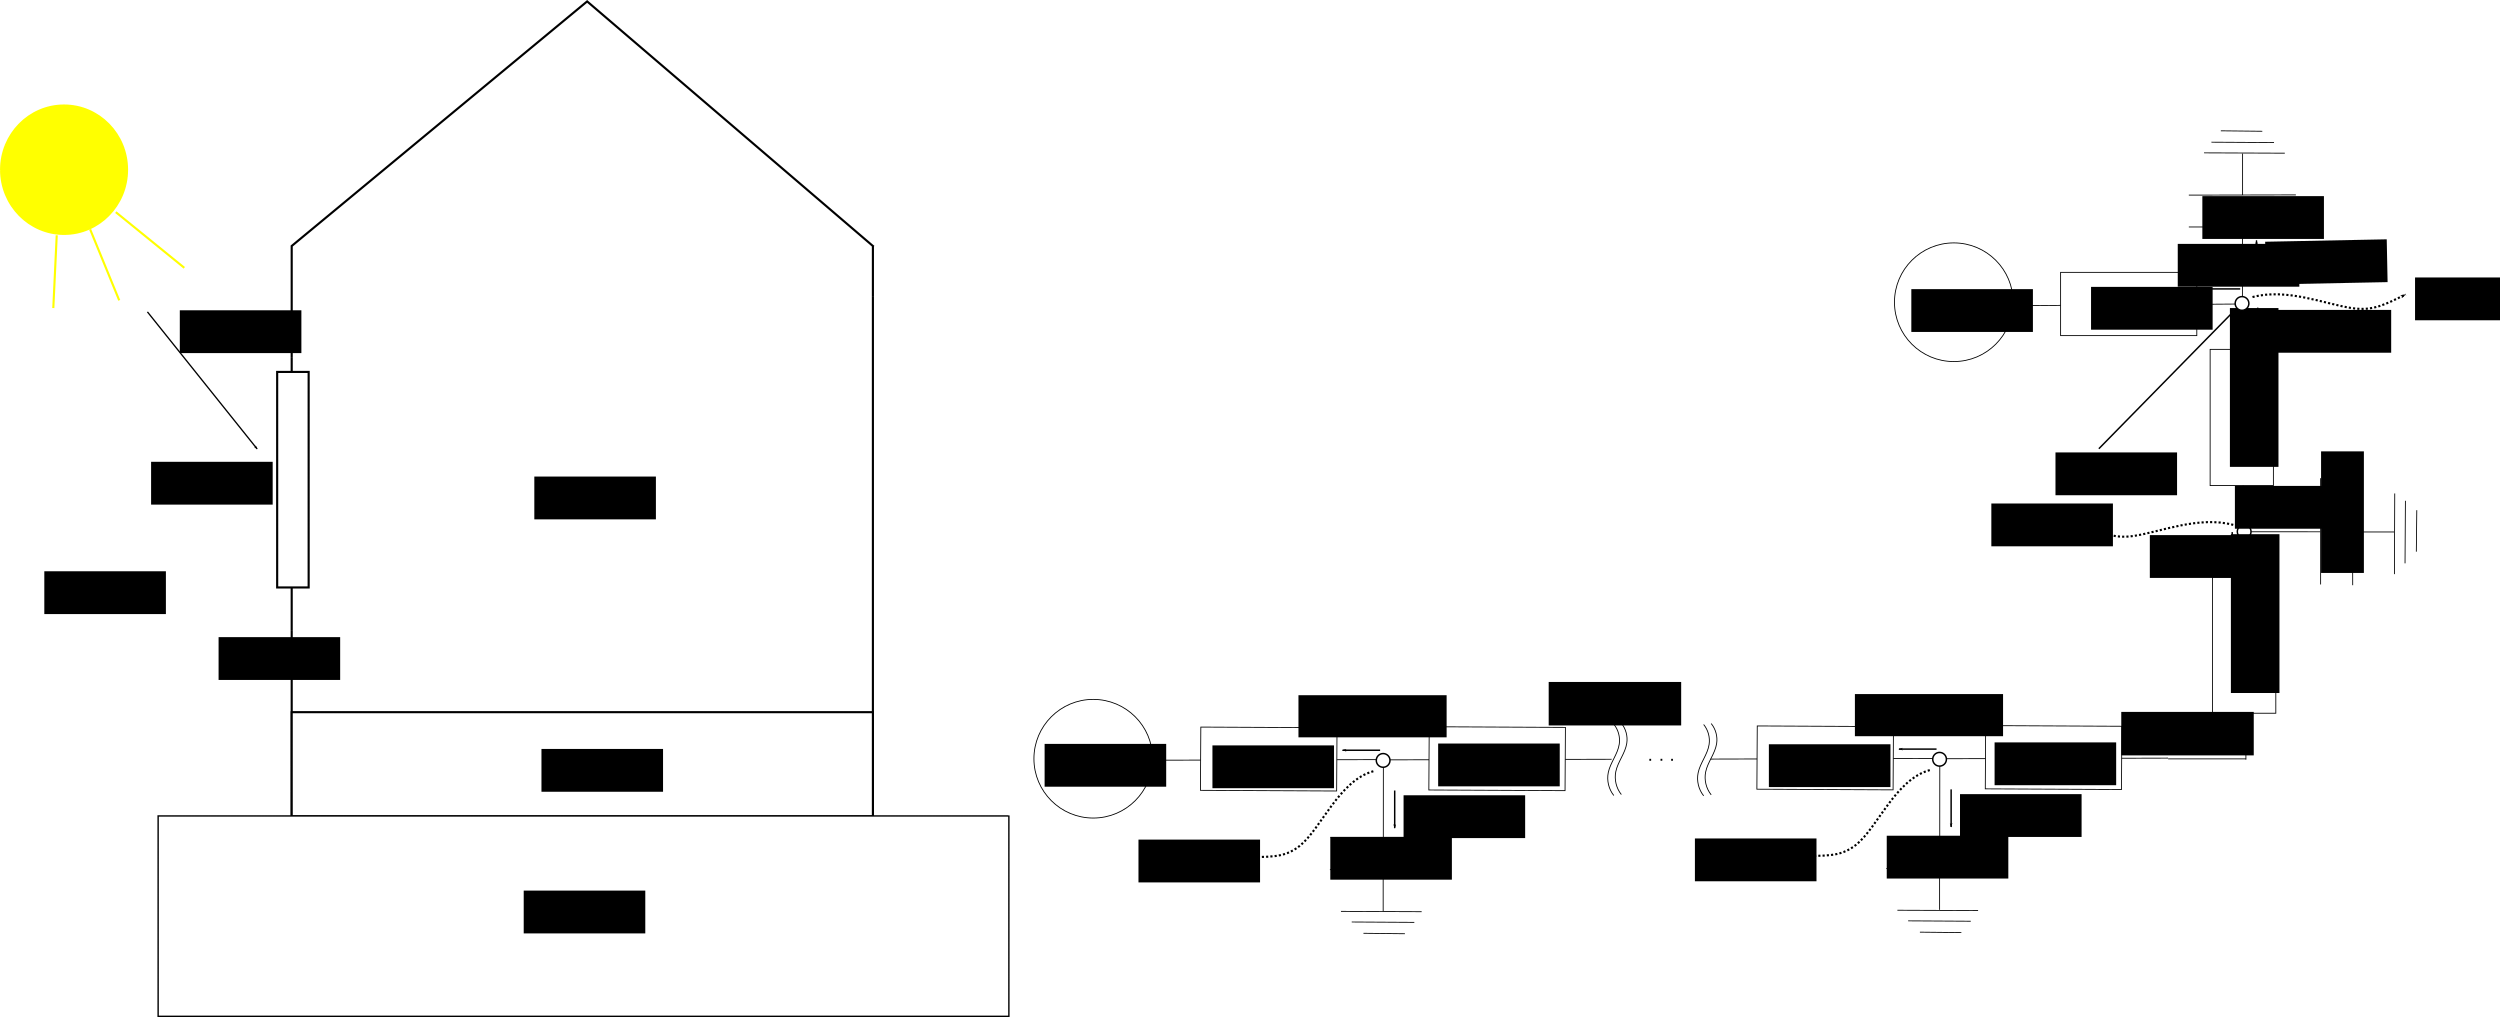 <?xml version="1.0" encoding="UTF-8" standalone="no"?>
<!-- Created with Inkscape (http://www.inkscape.org/) -->

<svg
   xmlns:dc="http://purl.org/dc/elements/1.1/"
   xmlns:cc="http://creativecommons.org/ns#"
   xmlns:rdf="http://www.w3.org/1999/02/22-rdf-syntax-ns#"
   xmlns:svg="http://www.w3.org/2000/svg"
   xmlns="http://www.w3.org/2000/svg"
   xmlns:sodipodi="http://sodipodi.sourceforge.net/DTD/sodipodi-0.dtd"
   xmlns:inkscape="http://www.inkscape.org/namespaces/inkscape"
   width="1174.749"
   height="477.916"
   id="svg2"
   version="1.1"
   inkscape:version="0.48.4 r9939"
   sodipodi:docname="RCModelHouse.pdf">
  <defs
     id="defs4">
    <inkscape:path-effect
       effect="spiro"
       id="path-effect4662"
       is_visible="true" />
    <inkscape:path-effect
       effect="spiro"
       id="path-effect4654"
       is_visible="true" />
    <inkscape:path-effect
       effect="spiro"
       id="path-effect4650"
       is_visible="true" />
    <inkscape:path-effect
       effect="spiro"
       id="path-effect4646"
       is_visible="true" />
    <inkscape:path-effect
       effect="spiro"
       id="path-effect3694"
       is_visible="true" />
    <inkscape:path-effect
       effect="spiro"
       id="path-effect6171"
       is_visible="true" />
    <inkscape:path-effect
       effect="spiro"
       id="path-effect6167"
       is_visible="true" />
    <inkscape:path-effect
       effect="spiro"
       id="path-effect6163"
       is_visible="true" />
    <inkscape:path-effect
       effect="spiro"
       id="path-effect5803"
       is_visible="true" />
    <inkscape:path-effect
       effect="spiro"
       id="path-effect5005"
       is_visible="true" />
    <marker
       inkscape:stockid="Arrow1Lend"
       orient="auto"
       refY="0"
       refX="0"
       id="Arrow1Lend"
       style="overflow:visible">
      <path
         id="path4168"
         d="M 0,0 5,-5 -12.5,0 5,5 0,0 z"
         style="fill-rule:evenodd;stroke:#000000;stroke-width:1pt"
         transform="matrix(-0.8,0,0,-0.8,-10,0)"
         inkscape:connector-curvature="0" />
    </marker>
    <inkscape:path-effect
       effect="spiro"
       id="path-effect4159"
       is_visible="true" />
    <inkscape:path-effect
       effect="spiro"
       id="path-effect4135"
       is_visible="true" />
    <inkscape:path-effect
       effect="spiro"
       id="path-effect3795"
       is_visible="true" />
    <inkscape:path-effect
       effect="spiro"
       id="path-effect3791"
       is_visible="true" />
    <inkscape:path-effect
       effect="spiro"
       id="path-effect3787"
       is_visible="true" />
    <inkscape:path-effect
       effect="spiro"
       id="path-effect3757"
       is_visible="true" />
    <inkscape:path-effect
       effect="spiro"
       id="path-effect3795-1"
       is_visible="true" />
    <inkscape:path-effect
       effect="spiro"
       id="path-effect3795-4"
       is_visible="true" />
    <inkscape:path-effect
       effect="spiro"
       id="path-effect3795-4-9"
       is_visible="true" />
    <inkscape:path-effect
       effect="spiro"
       id="path-effect3795-4-8"
       is_visible="true" />
    <inkscape:path-effect
       effect="spiro"
       id="path-effect3757-2"
       is_visible="true" />
    <inkscape:path-effect
       effect="spiro"
       id="path-effect3787-1"
       is_visible="true" />
    <inkscape:path-effect
       effect="spiro"
       id="path-effect3791-7"
       is_visible="true" />
    <inkscape:path-effect
       effect="spiro"
       id="path-effect3795-11"
       is_visible="true" />
    <inkscape:path-effect
       effect="spiro"
       id="path-effect3795-1-5"
       is_visible="true" />
    <inkscape:path-effect
       effect="spiro"
       id="path-effect3795-4-2"
       is_visible="true" />
    <inkscape:path-effect
       effect="spiro"
       id="path-effect3795-4-9-7"
       is_visible="true" />
    <inkscape:path-effect
       effect="spiro"
       id="path-effect3795-4-8-6"
       is_visible="true" />
    <inkscape:path-effect
       effect="spiro"
       id="path-effect3757-2-7"
       is_visible="true" />
    <inkscape:path-effect
       effect="spiro"
       id="path-effect3757-2-7-9"
       is_visible="true" />
    <inkscape:path-effect
       effect="spiro"
       id="path-effect3787-1-5"
       is_visible="true" />
    <inkscape:path-effect
       effect="spiro"
       id="path-effect3791-7-4"
       is_visible="true" />
    <inkscape:path-effect
       effect="spiro"
       id="path-effect3795-11-3"
       is_visible="true" />
    <inkscape:path-effect
       effect="spiro"
       id="path-effect3795-1-5-1"
       is_visible="true" />
    <inkscape:path-effect
       effect="spiro"
       id="path-effect3795-4-2-2"
       is_visible="true" />
    <inkscape:path-effect
       effect="spiro"
       id="path-effect3795-4-9-7-3"
       is_visible="true" />
    <inkscape:path-effect
       effect="spiro"
       id="path-effect3795-4-8-6-3"
       is_visible="true" />
    <inkscape:path-effect
       effect="spiro"
       id="path-effect3757-2-7-9-9"
       is_visible="true" />
    <marker
       inkscape:stockid="Arrow1Lend"
       orient="auto"
       refY="0"
       refX="0"
       id="Arrow1Lend-9"
       style="overflow:visible">
      <path
         inkscape:connector-curvature="0"
         id="path4168-7"
         d="M 0,0 5,-5 -12.5,0 5,5 0,0 z"
         style="fill-rule:evenodd;stroke:#000000;stroke-width:1pt"
         transform="matrix(-0.8,0,0,-0.8,-10,0)" />
    </marker>
    <inkscape:path-effect
       effect="spiro"
       id="path-effect5005-3"
       is_visible="true" />
    <marker
       inkscape:stockid="Arrow1Lend"
       orient="auto"
       refY="0"
       refX="0"
       id="Arrow1Lend-6"
       style="overflow:visible">
      <path
         inkscape:connector-curvature="0"
         id="path4168-5"
         d="M 0,0 5,-5 -12.5,0 5,5 0,0 z"
         style="fill-rule:evenodd;stroke:#000000;stroke-width:1pt"
         transform="matrix(-0.8,0,0,-0.8,-10,0)" />
    </marker>
    <inkscape:path-effect
       effect="spiro"
       id="path-effect5005-7"
       is_visible="true" />
    <marker
       inkscape:stockid="Arrow1Lend"
       orient="auto"
       refY="0"
       refX="0"
       id="Arrow1Lend-0"
       style="overflow:visible">
      <path
         inkscape:connector-curvature="0"
         id="path4168-1"
         d="M 0,0 5,-5 -12.5,0 5,5 0,0 z"
         style="fill-rule:evenodd;stroke:#000000;stroke-width:1pt"
         transform="matrix(-0.8,0,0,-0.8,-10,0)" />
    </marker>
    <inkscape:path-effect
       effect="spiro"
       id="path-effect5005-4"
       is_visible="true" />
    <marker
       inkscape:stockid="Arrow1Lend"
       orient="auto"
       refY="0"
       refX="0"
       id="Arrow1Lend-7"
       style="overflow:visible">
      <path
         inkscape:connector-curvature="0"
         id="path4168-77"
         d="M 0,0 5,-5 -12.5,0 5,5 0,0 z"
         style="fill-rule:evenodd;stroke:#000000;stroke-width:1pt"
         transform="matrix(-0.8,0,0,-0.8,-10,0)" />
    </marker>
    <inkscape:path-effect
       effect="spiro"
       id="path-effect5005-4-3"
       is_visible="true" />
    <marker
       inkscape:stockid="Arrow1Lend"
       orient="auto"
       refY="0"
       refX="0"
       id="Arrow1Lend-1"
       style="overflow:visible">
      <path
         inkscape:connector-curvature="0"
         id="path4168-8"
         d="M 0,0 5,-5 -12.5,0 5,5 0,0 z"
         style="fill-rule:evenodd;stroke:#000000;stroke-width:1pt"
         transform="matrix(-0.8,0,0,-0.8,-10,0)" />
    </marker>
    <inkscape:path-effect
       effect="spiro"
       id="path-effect5005-4-3-2"
       is_visible="true" />
    <marker
       inkscape:stockid="Arrow1Lend"
       orient="auto"
       refY="0"
       refX="0"
       id="Arrow1Lend-01"
       style="overflow:visible">
      <path
         inkscape:connector-curvature="0"
         id="path4168-2"
         d="M 0,0 5,-5 -12.5,0 5,5 0,0 z"
         style="fill-rule:evenodd;stroke:#000000;stroke-width:1pt"
         transform="matrix(-0.8,0,0,-0.8,-10,0)" />
    </marker>
    <inkscape:path-effect
       effect="spiro"
       id="path-effect5005-4-5"
       is_visible="true" />
    <marker
       inkscape:stockid="Arrow1Lend"
       orient="auto"
       refY="0"
       refX="0"
       id="Arrow1Lend-94"
       style="overflow:visible">
      <path
         inkscape:connector-curvature="0"
         id="path4168-78"
         d="M 0,0 5,-5 -12.5,0 5,5 0,0 z"
         style="fill-rule:evenodd;stroke:#000000;stroke-width:1pt"
         transform="matrix(-0.8,0,0,-0.8,-10,0)" />
    </marker>
    <inkscape:path-effect
       effect="spiro"
       id="path-effect5005-4-3-2-3"
       is_visible="true" />
    <marker
       inkscape:stockid="Arrow1Lend"
       orient="auto"
       refY="0"
       refX="0"
       id="Arrow1Lend-4"
       style="overflow:visible">
      <path
         inkscape:connector-curvature="0"
         id="path4168-0"
         d="M 0,0 5,-5 -12.5,0 5,5 0,0 z"
         style="fill-rule:evenodd;stroke:#000000;stroke-width:1pt"
         transform="matrix(-0.8,0,0,-0.8,-10,0)" />
    </marker>
    <inkscape:path-effect
       effect="spiro"
       id="path-effect5005-4-3-2-3-6"
       is_visible="true" />
    <marker
       inkscape:stockid="Arrow1Lend"
       orient="auto"
       refY="0"
       refX="0"
       id="Arrow1Lend-8"
       style="overflow:visible">
      <path
         inkscape:connector-curvature="0"
         id="path4168-9"
         d="M 0,0 5,-5 -12.5,0 5,5 0,0 z"
         style="fill-rule:evenodd;stroke:#000000;stroke-width:1pt"
         transform="matrix(-0.8,0,0,-0.8,-10,0)" />
    </marker>
    <inkscape:path-effect
       effect="spiro"
       id="path-effect5005-4-3-2-3-6-8"
       is_visible="true" />
    <marker
       inkscape:stockid="Arrow1Lend"
       orient="auto"
       refY="0"
       refX="0"
       id="Arrow1Lend-14"
       style="overflow:visible">
      <path
         inkscape:connector-curvature="0"
         id="path4168-3"
         d="M 0,0 5,-5 -12.5,0 5,5 0,0 z"
         style="fill-rule:evenodd;stroke:#000000;stroke-width:1pt"
         transform="matrix(-0.8,0,0,-0.8,-10,0)" />
    </marker>
    <inkscape:path-effect
       effect="spiro"
       id="path-effect5005-4-3-2-3-6-8-9"
       is_visible="true" />
    <marker
       inkscape:stockid="Arrow1Lend"
       orient="auto"
       refY="0"
       refX="0"
       id="Arrow1Lend-78"
       style="overflow:visible">
      <path
         inkscape:connector-curvature="0"
         id="path4168-38"
         d="M 0,0 5,-5 -12.5,0 5,5 0,0 z"
         style="fill-rule:evenodd;stroke:#000000;stroke-width:1pt"
         transform="matrix(-0.8,0,0,-0.8,-10,0)" />
    </marker>
    <inkscape:path-effect
       effect="spiro"
       id="path-effect5005-4-3-3"
       is_visible="true" />
    <marker
       inkscape:stockid="Arrow1Lend"
       orient="auto"
       refY="0"
       refX="0"
       id="Arrow1Lend-78-2"
       style="overflow:visible">
      <path
         inkscape:connector-curvature="0"
         id="path4168-38-5"
         d="M 0,0 5,-5 -12.5,0 5,5 0,0 z"
         style="fill-rule:evenodd;stroke:#000000;stroke-width:1pt"
         transform="matrix(-0.8,0,0,-0.8,-10,0)" />
    </marker>
    <marker
       inkscape:stockid="Arrow1Lend"
       orient="auto"
       refY="0"
       refX="0"
       id="Arrow1Lend-78-3"
       style="overflow:visible">
      <path
         inkscape:connector-curvature="0"
         id="path4168-38-3"
         d="M 0,0 5,-5 -12.5,0 5,5 0,0 z"
         style="fill-rule:evenodd;stroke:#000000;stroke-width:1pt"
         transform="matrix(-0.8,0,0,-0.8,-10,0)" />
    </marker>
    <marker
       inkscape:stockid="Arrow1Lend"
       orient="auto"
       refY="0"
       refX="0"
       id="Arrow1Lend-97"
       style="overflow:visible">
      <path
         inkscape:connector-curvature="0"
         id="path4168-22"
         d="M 0,0 5,-5 -12.5,0 5,5 0,0 z"
         style="fill-rule:evenodd;stroke:#000000;stroke-width:1pt"
         transform="matrix(-0.8,0,0,-0.8,-10,0)" />
    </marker>
    <inkscape:path-effect
       effect="spiro"
       id="path-effect4159-8"
       is_visible="true" />
    <inkscape:path-effect
       effect="spiro"
       id="path-effect3757-2-7-9-1"
       is_visible="true" />
    <marker
       inkscape:stockid="Arrow1Lend"
       orient="auto"
       refY="0"
       refX="0"
       id="Arrow1Lend-78-7"
       style="overflow:visible">
      <path
         inkscape:connector-curvature="0"
         id="path4168-38-4"
         d="M 0,0 5,-5 -12.5,0 5,5 0,0 z"
         style="fill-rule:evenodd;stroke:#000000;stroke-width:1pt"
         transform="matrix(-0.8,0,0,-0.8,-10,0)" />
    </marker>
    <marker
       inkscape:stockid="Arrow1Lend"
       orient="auto"
       refY="0"
       refX="0"
       id="Arrow1Lend-09"
       style="overflow:visible">
      <path
         id="path4168-4"
         d="M 0,0 5,-5 -12.5,0 5,5 0,0 z"
         style="fill-rule:evenodd;stroke:#000000;stroke-width:1pt"
         transform="matrix(-0.8,0,0,-0.8,-10,0)"
         inkscape:connector-curvature="0" />
    </marker>
    <inkscape:path-effect
       effect="spiro"
       id="path-effect5005-4-3-3-8"
       is_visible="true" />
    <marker
       inkscape:stockid="Arrow1Lend"
       orient="auto"
       refY="0"
       refX="0"
       id="marker3274"
       style="overflow:visible">
      <path
         id="path3276"
         d="M 0,0 5,-5 -12.5,0 5,5 0,0 z"
         style="fill-rule:evenodd;stroke:#000000;stroke-width:1pt"
         transform="matrix(-0.8,0,0,-0.8,-10,0)"
         inkscape:connector-curvature="0" />
    </marker>
    <inkscape:path-effect
       effect="spiro"
       id="path-effect5005-4-3-2-3-6-8-9-8"
       is_visible="true" />
    <inkscape:path-effect
       effect="spiro"
       id="path-effect3757-2-7-9-9-2"
       is_visible="true" />
    <inkscape:path-effect
       effect="spiro"
       id="path-effect3787-1-5-4"
       is_visible="true" />
    <inkscape:path-effect
       effect="spiro"
       id="path-effect3791-7-4-5"
       is_visible="true" />
    <inkscape:path-effect
       effect="spiro"
       id="path-effect3795-11-3-5"
       is_visible="true" />
    <inkscape:path-effect
       effect="spiro"
       id="path-effect3795-1-5-1-1"
       is_visible="true" />
    <inkscape:path-effect
       effect="spiro"
       id="path-effect3795-4-2-2-7"
       is_visible="true" />
    <inkscape:path-effect
       effect="spiro"
       id="path-effect3795-4-9-7-3-1"
       is_visible="true" />
    <inkscape:path-effect
       effect="spiro"
       id="path-effect3795-4-8-6-3-1"
       is_visible="true" />
    <marker
       inkscape:stockid="Arrow1Lend"
       orient="auto"
       refY="0"
       refX="0"
       id="Arrow1Lend-78-6"
       style="overflow:visible">
      <path
         inkscape:connector-curvature="0"
         id="path4168-38-50"
         d="M 0,0 5,-5 -12.5,0 5,5 0,0 z"
         style="fill-rule:evenodd;stroke:#000000;stroke-width:1pt"
         transform="matrix(-0.8,0,0,-0.8,-10,0)" />
    </marker>
    <marker
       inkscape:stockid="Arrow1Lend"
       orient="auto"
       refY="0"
       refX="0"
       id="Arrow1Lend-2"
       style="overflow:visible">
      <path
         id="path4168-86"
         d="M 0,0 5,-5 -12.5,0 5,5 0,0 z"
         style="fill-rule:evenodd;stroke:#000000;stroke-width:1pt"
         transform="matrix(-0.8,0,0,-0.8,-10,0)"
         inkscape:connector-curvature="0" />
    </marker>
    <inkscape:path-effect
       effect="spiro"
       id="path-effect5005-4-3-3-0"
       is_visible="true" />
    <marker
       inkscape:stockid="Arrow1Lend"
       orient="auto"
       refY="0"
       refX="0"
       id="marker3473"
       style="overflow:visible">
      <path
         id="path3475"
         d="M 0,0 5,-5 -12.5,0 5,5 0,0 z"
         style="fill-rule:evenodd;stroke:#000000;stroke-width:1pt"
         transform="matrix(-0.8,0,0,-0.8,-10,0)"
         inkscape:connector-curvature="0" />
    </marker>
    <inkscape:path-effect
       effect="spiro"
       id="path-effect5005-4-3-2-3-6-8-9-2"
       is_visible="true" />
    <marker
       inkscape:stockid="Arrow1Lend"
       orient="auto"
       refY="0"
       refX="0"
       id="marker3478"
       style="overflow:visible">
      <path
         id="path3480"
         d="M 0,0 5,-5 -12.5,0 5,5 0,0 z"
         style="fill-rule:evenodd;stroke:#000000;stroke-width:1pt"
         transform="matrix(-0.8,0,0,-0.8,-10,0)"
         inkscape:connector-curvature="0" />
    </marker>
    <inkscape:path-effect
       effect="spiro"
       id="path-effect5005-4-3-2-3-6-8-4"
       is_visible="true" />
    <inkscape:path-effect
       effect="spiro"
       id="path-effect4135-8"
       is_visible="true" />
    <inkscape:path-effect
       effect="spiro"
       id="path-effect3757-2-7-9-9-6"
       is_visible="true" />
    <inkscape:path-effect
       effect="spiro"
       id="path-effect3787-1-5-5"
       is_visible="true" />
    <inkscape:path-effect
       effect="spiro"
       id="path-effect3791-7-4-0"
       is_visible="true" />
    <inkscape:path-effect
       effect="spiro"
       id="path-effect3795-11-3-9"
       is_visible="true" />
    <inkscape:path-effect
       effect="spiro"
       id="path-effect3795-1-5-1-0"
       is_visible="true" />
    <inkscape:path-effect
       effect="spiro"
       id="path-effect3795-4-2-2-0"
       is_visible="true" />
    <inkscape:path-effect
       effect="spiro"
       id="path-effect3795-4-9-7-3-6"
       is_visible="true" />
    <inkscape:path-effect
       effect="spiro"
       id="path-effect3795-4-8-6-3-13"
       is_visible="true" />
    <inkscape:path-effect
       effect="spiro"
       id="path-effect3757-2-7-9-8"
       is_visible="true" />
    <inkscape:path-effect
       effect="spiro"
       id="path-effect3694-0"
       is_visible="true" />
    <inkscape:path-effect
       effect="spiro"
       id="path-effect3694-1"
       is_visible="true" />
    <inkscape:path-effect
       effect="spiro"
       id="path-effect3694-0-4"
       is_visible="true" />
    <inkscape:path-effect
       effect="spiro"
       id="path-effect4650-7"
       is_visible="true" />
    <inkscape:path-effect
       effect="spiro"
       id="path-effect4650-77"
       is_visible="true" />
  </defs>
  <sodipodi:namedview
     id="base"
     pagecolor="#ffffff"
     bordercolor="#666666"
     borderopacity="1.0"
     inkscape:pageopacity="0.0"
     inkscape:pageshadow="2"
     inkscape:zoom="3.1231456"
     inkscape:cx="580.25907"
     inkscape:cy="131.5478"
     inkscape:document-units="px"
     inkscape:current-layer="layer3"
     showgrid="false"
     showguides="false"
     inkscape:window-width="1840"
     inkscape:window-height="1058"
     inkscape:window-x="-8"
     inkscape:window-y="-8"
     inkscape:window-maximized="1"
     fit-margin-top="0"
     fit-margin-left="0"
     fit-margin-right="0"
     fit-margin-bottom="0">
    <inkscape:grid
       type="xygrid"
       id="grid3783"
       empspacing="5"
       visible="true"
       enabled="true"
       snapvisiblegridlinesonly="true"
       originx="199.656px"
       originy="-529.831px" />
  </sodipodi:namedview>
  <g
     inkscape:label="Layer 1"
     inkscape:groupmode="layer"
     id="layer1"
     style="display:inline"
     transform="translate(199.656,-44.615)">
    <g
       id="g3777"
       transform="matrix(1.013,0,0,1.019,400.403,-142.853)"
       style="stroke-width:0.394;stroke-miterlimit:4;stroke-dasharray:none">
      <path
         inkscape:connector-curvature="0"
         inkscape:original-d="M 341.97705,324.95687 448.1911,324.15222"
         inkscape:path-effect="#path-effect3757"
         id="path3755"
         d="M 341.977,324.957 448.191,324.152"
         style="fill:none;stroke:#000000;stroke-width:0.394;stroke-linecap:butt;stroke-linejoin:miter;stroke-miterlimit:4;stroke-opacity:1;stroke-dasharray:none" />
      <rect
         y="309.568"
         x="363.494"
         height="29.169"
         width="63.179"
         id="rect2985"
         style="fill:#ffffff;stroke:#000000;stroke-width:0.394;stroke-linecap:square;stroke-miterlimit:4;stroke-opacity:1;stroke-dasharray:none;stroke-dashoffset:0" />
    </g>
    <g
       id="g3818"
       style="stroke-width:0.4;stroke-miterlimit:4;stroke-dasharray:none"
       transform="translate(455.572,-120.372)">
      <g
         id="g3875"
         style="stroke-width:0.4;stroke-miterlimit:4;stroke-dasharray:none">
        <g
           id="g3884"
           transform="matrix(1,0,0,-1,-0.569,615.758)"
           style="stroke-width:0.4;stroke-miterlimit:4;stroke-dasharray:none">
          <path
             inkscape:connector-curvature="0"
             inkscape:original-d="m 373.87511,344.11736 49.95247,0"
             inkscape:path-effect="#path-effect3787"
             id="path3785"
             d="m 373.875,344.117 49.952,0"
             style="fill:none;stroke:#000000;stroke-width:0.4;stroke-linecap:butt;stroke-linejoin:miter;stroke-miterlimit:4;stroke-opacity:1;stroke-dasharray:none" />
          <path
             inkscape:connector-curvature="0"
             inkscape:original-d="m 373.86671,359.08181 50.29935,0.10872"
             inkscape:path-effect="#path-effect3791"
             id="path3789"
             d="m 373.867,359.082 50.299,0.109"
             style="fill:none;stroke:#000000;stroke-width:0.4;stroke-linecap:butt;stroke-linejoin:miter;stroke-miterlimit:4;stroke-opacity:1;stroke-dasharray:none" />
          <path
             inkscape:connector-curvature="0"
             inkscape:original-d="m 399.13583,359.12688 0,19.48176"
             inkscape:path-effect="#path-effect3795"
             id="path3793"
             d="m 399.136,359.127 0,19.482"
             style="fill:none;stroke:#000000;stroke-width:0.4;stroke-linecap:butt;stroke-linejoin:miter;stroke-miterlimit:4;stroke-opacity:1;stroke-dasharray:none" />
          <path
             inkscape:connector-curvature="0"
             inkscape:original-d="m 399.04624,307.82457 0.0236,36.11483"
             inkscape:path-effect="#path-effect3795-1"
             id="path3793-7"
             d="m 399.046,307.825 0.024,36.115"
             style="fill:none;stroke:#000000;stroke-width:0.4;stroke-linecap:butt;stroke-linejoin:miter;stroke-miterlimit:4;stroke-opacity:1;stroke-dasharray:none" />
          <path
             inkscape:connector-curvature="0"
             inkscape:original-d="m 418.96688,378.79003 -37.91222,0.15546"
             inkscape:path-effect="#path-effect3795-4"
             id="path3793-0"
             d="m 418.967,378.79 -37.912,0.155"
             style="fill:none;stroke:#000000;stroke-width:0.4;stroke-linecap:butt;stroke-linejoin:miter;stroke-miterlimit:4;stroke-opacity:1;stroke-dasharray:none" />
          <path
             inkscape:connector-curvature="0"
             inkscape:original-d="m 413.90023,383.77885 -29.39996,0.17782"
             inkscape:path-effect="#path-effect3795-4-9"
             id="path3793-0-4"
             d="m 413.9,383.779 -29.4,0.178"
             style="fill:none;stroke:#000000;stroke-width:0.4;stroke-linecap:butt;stroke-linejoin:miter;stroke-miterlimit:4;stroke-opacity:1;stroke-dasharray:none" />
          <path
             inkscape:connector-curvature="0"
             inkscape:original-d="m 408.39302,389.08745 -19.48056,0.21548"
             inkscape:path-effect="#path-effect3795-4-8"
             id="path3793-0-8"
             d="m 408.393,389.087 -19.481,0.215"
             style="fill:none;stroke:#000000;stroke-width:0.4;stroke-linecap:butt;stroke-linejoin:miter;stroke-miterlimit:4;stroke-opacity:1;stroke-dasharray:none" />
        </g>
      </g>
    </g>
    <g
       id="g3777-4"
       transform="matrix(0,-1.013,1.019,0,523.437,641.012)"
       style="stroke-width:0.394;stroke-miterlimit:4;stroke-dasharray:none">
      <path
         inkscape:connector-curvature="0"
         inkscape:original-d="M 341.97705,324.95687 448.1911,324.15222"
         inkscape:path-effect="#path-effect3757-2"
         id="path3755-5"
         d="M 341.977,324.957 448.191,324.152"
         style="fill:none;stroke:#000000;stroke-width:0.394;stroke-linecap:butt;stroke-linejoin:miter;stroke-miterlimit:4;stroke-opacity:1;stroke-dasharray:none" />
      <rect
         y="309.568"
         x="363.494"
         height="29.169"
         width="63.179"
         id="rect2985-5"
         style="fill:#ffffff;stroke:#000000;stroke-width:0.394;stroke-linecap:square;stroke-miterlimit:4;stroke-opacity:1;stroke-dasharray:none;stroke-dashoffset:0" />
    </g>
    <g
       id="g3818-1"
       style="stroke-width:0.4;stroke-miterlimit:4;stroke-dasharray:none"
       transform="matrix(0,1,-1,0,1162.445,-103.993)">
      <g
         id="g3875-4"
         style="stroke-width:0.4;stroke-miterlimit:4;stroke-dasharray:none">
        <g
           id="g3884-2"
           transform="matrix(1,0,0,-1,-0.569,615.758)"
           style="stroke-width:0.4;stroke-miterlimit:4;stroke-dasharray:none">
          <path
             inkscape:connector-curvature="0"
             inkscape:original-d="m 373.87511,344.11736 49.95247,0"
             inkscape:path-effect="#path-effect3787-1"
             id="path3785-3"
             d="m 373.875,344.117 49.952,0"
             style="fill:none;stroke:#000000;stroke-width:0.4;stroke-linecap:butt;stroke-linejoin:miter;stroke-miterlimit:4;stroke-opacity:1;stroke-dasharray:none" />
          <path
             inkscape:connector-curvature="0"
             inkscape:original-d="m 373.86671,359.08181 50.29935,0.10872"
             inkscape:path-effect="#path-effect3791-7"
             id="path3789-2"
             d="m 373.867,359.082 50.299,0.109"
             style="fill:none;stroke:#000000;stroke-width:0.4;stroke-linecap:butt;stroke-linejoin:miter;stroke-miterlimit:4;stroke-opacity:1;stroke-dasharray:none" />
          <path
             inkscape:connector-curvature="0"
             inkscape:original-d="m 399.13583,359.12688 0,19.48176"
             inkscape:path-effect="#path-effect3795-11"
             id="path3793-2"
             d="m 399.136,359.127 0,19.482"
             style="fill:none;stroke:#000000;stroke-width:0.4;stroke-linecap:butt;stroke-linejoin:miter;stroke-miterlimit:4;stroke-opacity:1;stroke-dasharray:none" />
          <path
             inkscape:connector-curvature="0"
             inkscape:original-d="m 399.04624,307.82457 0.0236,36.11483"
             inkscape:path-effect="#path-effect3795-1-5"
             id="path3793-7-1"
             d="m 399.046,307.825 0.024,36.115"
             style="fill:none;stroke:#000000;stroke-width:0.4;stroke-linecap:butt;stroke-linejoin:miter;stroke-miterlimit:4;stroke-opacity:1;stroke-dasharray:none" />
          <path
             inkscape:connector-curvature="0"
             inkscape:original-d="m 418.96688,378.79003 -37.91222,0.15546"
             inkscape:path-effect="#path-effect3795-4-2"
             id="path3793-0-6"
             d="m 418.967,378.79 -37.912,0.155"
             style="fill:none;stroke:#000000;stroke-width:0.4;stroke-linecap:butt;stroke-linejoin:miter;stroke-miterlimit:4;stroke-opacity:1;stroke-dasharray:none" />
          <path
             inkscape:connector-curvature="0"
             inkscape:original-d="m 413.90023,383.77885 -29.39996,0.17782"
             inkscape:path-effect="#path-effect3795-4-9-7"
             id="path3793-0-4-8"
             d="m 413.9,383.779 -29.4,0.178"
             style="fill:none;stroke:#000000;stroke-width:0.4;stroke-linecap:butt;stroke-linejoin:miter;stroke-miterlimit:4;stroke-opacity:1;stroke-dasharray:none" />
          <path
             inkscape:connector-curvature="0"
             inkscape:original-d="m 408.39302,389.08745 -19.48056,0.21548"
             inkscape:path-effect="#path-effect3795-4-8-6"
             id="path3793-0-8-5"
             d="m 408.393,389.087 -19.481,0.215"
             style="fill:none;stroke:#000000;stroke-width:0.4;stroke-linecap:butt;stroke-linejoin:miter;stroke-miterlimit:4;stroke-opacity:1;stroke-dasharray:none" />
        </g>
      </g>
    </g>
    <g
       id="g3777-4-6"
       transform="matrix(0,-1.013,1.019,0,524.575,747.979)"
       style="stroke-width:0.394;stroke-miterlimit:4;stroke-dasharray:none">
      <path
         inkscape:connector-curvature="0"
         inkscape:original-d="M 341.97705,324.95687 448.1911,324.15222"
         inkscape:path-effect="#path-effect3757-2-7"
         id="path3755-5-1"
         d="M 341.977,324.957 448.191,324.152"
         style="fill:none;stroke:#000000;stroke-width:0.394;stroke-linecap:butt;stroke-linejoin:miter;stroke-miterlimit:4;stroke-opacity:1;stroke-dasharray:none" />
      <rect
         y="309.568"
         x="363.494"
         height="29.169"
         width="63.179"
         id="rect2985-5-8"
         style="fill:#ffffff;stroke:#000000;stroke-width:0.394;stroke-linecap:square;stroke-miterlimit:4;stroke-opacity:1;stroke-dasharray:none;stroke-dashoffset:0" />
    </g>
    <g
       id="g3777-4-6-2"
       transform="matrix(1.013,0.005,-0.006,1.019,367.042,68.304)"
       style="stroke-width:0.394;stroke-miterlimit:4;stroke-dasharray:none">
      <path
         inkscape:connector-curvature="0"
         inkscape:original-d="M 341.97705,324.95687 448.1911,324.15222"
         inkscape:path-effect="#path-effect3757-2-7-9"
         id="path3755-5-1-7"
         d="M 341.977,324.957 448.191,324.152"
         style="fill:none;stroke:#000000;stroke-width:0.394;stroke-linecap:butt;stroke-linejoin:miter;stroke-miterlimit:4;stroke-opacity:1;stroke-dasharray:none" />
      <rect
         y="309.568"
         x="363.494"
         height="29.169"
         width="63.179"
         id="rect2985-5-8-9"
         style="fill:#ffffff;stroke:#000000;stroke-width:0.394;stroke-linecap:square;stroke-miterlimit:4;stroke-opacity:1;stroke-dasharray:none;stroke-dashoffset:0" />
    </g>
    <g
       id="g3818-1-4"
       style="stroke-width:0.4;stroke-miterlimit:4;stroke-dasharray:none"
       transform="matrix(-1,0,0,-1,1110.33,709.301)">
      <g
         id="g3875-4-1"
         style="stroke-width:0.4;stroke-miterlimit:4;stroke-dasharray:none">
        <g
           id="g3884-2-1"
           transform="matrix(1,0,0,-1,-0.569,615.758)"
           style="stroke-width:0.4;stroke-miterlimit:4;stroke-dasharray:none">
          <path
             inkscape:connector-curvature="0"
             inkscape:original-d="m 373.87511,344.11736 49.95247,0"
             inkscape:path-effect="#path-effect3787-1-5"
             id="path3785-3-3"
             d="m 373.875,344.117 49.952,0"
             style="fill:none;stroke:#000000;stroke-width:0.4;stroke-linecap:butt;stroke-linejoin:miter;stroke-miterlimit:4;stroke-opacity:1;stroke-dasharray:none" />
          <path
             inkscape:connector-curvature="0"
             inkscape:original-d="m 373.86671,359.08181 50.29935,0.10872"
             inkscape:path-effect="#path-effect3791-7-4"
             id="path3789-2-8"
             d="m 373.867,359.082 50.299,0.109"
             style="fill:none;stroke:#000000;stroke-width:0.4;stroke-linecap:butt;stroke-linejoin:miter;stroke-miterlimit:4;stroke-opacity:1;stroke-dasharray:none" />
          <path
             inkscape:connector-curvature="0"
             inkscape:original-d="m 399.13583,359.12688 0,19.48176"
             inkscape:path-effect="#path-effect3795-11-3"
             id="path3793-2-7"
             d="m 399.136,359.127 0,19.482"
             style="fill:none;stroke:#000000;stroke-width:0.4;stroke-linecap:butt;stroke-linejoin:miter;stroke-miterlimit:4;stroke-opacity:1;stroke-dasharray:none" />
          <path
             inkscape:connector-curvature="0"
             inkscape:original-d="m 399.04624,307.82457 0.0236,36.11483"
             inkscape:path-effect="#path-effect3795-1-5-1"
             id="path3793-7-1-4"
             d="m 399.046,307.825 0.024,36.115"
             style="fill:none;stroke:#000000;stroke-width:0.4;stroke-linecap:butt;stroke-linejoin:miter;stroke-miterlimit:4;stroke-opacity:1;stroke-dasharray:none" />
          <path
             inkscape:connector-curvature="0"
             inkscape:original-d="m 418.96688,378.79003 -37.91222,0.15546"
             inkscape:path-effect="#path-effect3795-4-2-2"
             id="path3793-0-6-2"
             d="m 418.967,378.79 -37.912,0.155"
             style="fill:none;stroke:#000000;stroke-width:0.4;stroke-linecap:butt;stroke-linejoin:miter;stroke-miterlimit:4;stroke-opacity:1;stroke-dasharray:none" />
          <path
             inkscape:connector-curvature="0"
             inkscape:original-d="m 413.90023,383.77885 -29.39996,0.17782"
             inkscape:path-effect="#path-effect3795-4-9-7-3"
             id="path3793-0-4-8-7"
             d="m 413.9,383.779 -29.4,0.178"
             style="fill:none;stroke:#000000;stroke-width:0.4;stroke-linecap:butt;stroke-linejoin:miter;stroke-miterlimit:4;stroke-opacity:1;stroke-dasharray:none" />
          <path
             inkscape:connector-curvature="0"
             inkscape:original-d="m 408.39302,389.08745 -19.48056,0.21548"
             inkscape:path-effect="#path-effect3795-4-8-6-3"
             id="path3793-0-8-5-7"
             d="m 408.393,389.087 -19.481,0.215"
             style="fill:none;stroke:#000000;stroke-width:0.4;stroke-linecap:butt;stroke-linejoin:miter;stroke-miterlimit:4;stroke-opacity:1;stroke-dasharray:none" />
        </g>
      </g>
    </g>
    <g
       id="g3777-4-6-2-3"
       transform="matrix(1.013,0.005,-0.006,1.019,259.716,68.467)"
       style="stroke-width:0.394;stroke-miterlimit:4;stroke-dasharray:none">
      <path
         inkscape:connector-curvature="0"
         inkscape:original-d="M 341.97705,324.95687 448.1911,324.15222"
         inkscape:path-effect="#path-effect3757-2-7-9-9"
         id="path3755-5-1-7-1"
         d="M 341.977,324.957 448.191,324.152"
         style="fill:none;stroke:#000000;stroke-width:0.394;stroke-linecap:butt;stroke-linejoin:miter;stroke-miterlimit:4;stroke-opacity:1;stroke-dasharray:none" />
      <rect
         y="309.568"
         x="363.494"
         height="29.169"
         width="63.179"
         id="rect2985-5-8-9-9"
         style="fill:#ffffff;stroke:#000000;stroke-width:0.394;stroke-linecap:square;stroke-miterlimit:4;stroke-opacity:1;stroke-dasharray:none;stroke-dashoffset:0" />
    </g>
    <path
       style="fill:none;stroke:#000000;stroke-width:0.4;stroke-linecap:butt;stroke-linejoin:miter;stroke-miterlimit:4;stroke-opacity:1;stroke-dasharray:none"
       d="m 819.147,401.208 36.628,0"
       id="path4133"
       inkscape:path-effect="#path-effect4135"
       inkscape:original-d="m 819.14689,401.20817 36.62775,0"
       inkscape:connector-curvature="0" />
    <path
       sodipodi:type="arc"
       style="fill:#ffffff;fill-opacity:1;fill-rule:evenodd;stroke:#000000;stroke-width:0.4;stroke-linecap:square;stroke-miterlimit:4;stroke-opacity:1;stroke-dasharray:none;stroke-dashoffset:0"
       id="path4137"
       sodipodi:cx="-54.052608"
       sodipodi:cy="465.74915"
       sodipodi:rx="27.879766"
       sodipodi:ry="27.879766"
       d="m -26.173,465.749 c 0,15.398 -12.482,27.88 -27.88,27.88 -15.398,0 -27.88,-12.482 -27.88,-27.88 0,-15.398 12.482,-27.88 27.88,-27.88 15.398,0 27.88,12.482 27.88,27.88 z"
       transform="translate(368.118,-64.612)" />
    <path
       sodipodi:type="arc"
       style="fill:#ffffff;fill-opacity:1;fill-rule:evenodd;stroke:#000000;stroke-width:0.4;stroke-linecap:square;stroke-miterlimit:4;stroke-opacity:1;stroke-dasharray:none;stroke-dashoffset:0"
       id="path4137-8"
       sodipodi:cx="-54.052608"
       sodipodi:cy="465.74915"
       sodipodi:rx="27.879766"
       sodipodi:ry="27.879766"
       d="m -26.173,465.749 c 0,15.398 -12.482,27.88 -27.88,27.88 -15.398,0 -27.88,-12.482 -27.88,-27.88 0,-15.398 12.482,-27.88 27.88,-27.88 15.398,0 27.88,12.482 27.88,27.88 z"
       transform="translate(772.491,-279.116)" />
    <path
       style="fill:none;stroke:#000000;stroke-width:0.7;stroke-linecap:butt;stroke-linejoin:miter;stroke-miterlimit:4;stroke-opacity:1;stroke-dasharray:none;marker-end:url(#Arrow1Lend)"
       d="m 786.589,255.469 63.925,-65.157"
       id="path4157"
       inkscape:path-effect="#path-effect4159"
       inkscape:original-d="m 786.58928,255.46862 63.92476,-65.15673"
       inkscape:connector-curvature="0" />
    <path
       sodipodi:type="arc"
       style="fill:#ffffff;fill-opacity:1;fill-rule:evenodd;stroke:#000000;stroke-width:0.7;stroke-linecap:square;stroke-miterlimit:4;stroke-opacity:1;stroke-dasharray:none;stroke-dashoffset:0;display:inline"
       id="path5693-6"
       sodipodi:cx="260.3049"
       sodipodi:cy="262.99869"
       sodipodi:rx="3.2186077"
       sodipodi:ry="3.2186077"
       d="m 263.524,262.999 c 0,1.778 -1.441,3.219 -3.219,3.219 -1.778,0 -3.219,-1.441 -3.219,-3.219 0,-1.778 1.441,-3.219 3.219,-3.219 1.778,0 3.219,1.441 3.219,3.219 z"
       transform="translate(594.571,31.429)" />
    <path
       sodipodi:type="arc"
       style="fill:#ffffff;fill-opacity:1;fill-rule:evenodd;stroke:#000000;stroke-width:0.7;stroke-linecap:square;stroke-miterlimit:4;stroke-opacity:1;stroke-dasharray:none;stroke-dashoffset:0;display:inline"
       id="path5693-5"
       sodipodi:cx="260.3049"
       sodipodi:cy="262.99869"
       sodipodi:rx="3.2186077"
       sodipodi:ry="3.2186077"
       d="m 263.524,262.999 c 0,1.778 -1.441,3.219 -3.219,3.219 -1.778,0 -3.219,-1.441 -3.219,-3.219 0,-1.778 1.441,-3.219 3.219,-3.219 1.778,0 3.219,1.441 3.219,3.219 z"
       transform="translate(451.444,138.398)" />
    <g
       id="g6064"
       transform="matrix(-1,0,0,1,225.314,-9.104)">
      <path
         sodipodi:nodetypes="cccccc"
         inkscape:connector-curvature="0"
         id="rect6059"
         d="M 14.793,169.313 149.071,54.38 287.901,169.313 l 0,268.556 -273.108,0 z"
         style="fill:#ffffff;fill-opacity:1;fill-rule:evenodd;stroke:#000000;stroke-width:1;stroke-linecap:square;stroke-miterlimit:4;stroke-opacity:1;stroke-dasharray:1, 1;stroke-dashoffset:0" />
      <rect
         y="228.487"
         x="279.936"
         height="101.278"
         width="14.793"
         id="rect6062"
         style="fill:#ffffff;fill-opacity:1;fill-rule:evenodd;stroke:#000000;stroke-width:1;stroke-linecap:square;stroke-miterlimit:4;stroke-opacity:1;stroke-dasharray:1, 1;stroke-dashoffset:0" />
    </g>
    <rect
       style="fill:#ffffff;fill-opacity:1;fill-rule:evenodd;stroke:#000000;stroke-width:1;stroke-linecap:square;stroke-miterlimit:4;stroke-opacity:1;stroke-dasharray:1, 1;stroke-dashoffset:0"
       id="rect6068"
       width="273.108"
       height="48.932"
       x="-62.587"
       y="379.265" />
    <rect
       style="fill:#ffffff;fill-opacity:1;fill-rule:evenodd;stroke:#000000;stroke-width:0.662;stroke-linecap:square;stroke-miterlimit:4;stroke-opacity:1;stroke-dasharray:0.662, 0.662;stroke-dashoffset:0"
       id="rect6070"
       width="399.764"
       height="94.158"
       x="-125.349"
       y="428.028" />
    <path
       style="fill:none;stroke:#000000;stroke-width:0.625;stroke-linecap:butt;stroke-linejoin:miter;stroke-miterlimit:4;stroke-opacity:1;stroke-dasharray:none;marker-end:url(#Arrow1Lend);display:inline"
       d="m -130.381,191.169 51.553,64.402"
       id="path4157-2"
       inkscape:path-effect="#path-effect4159-8"
       inkscape:original-d="m -130.38108,191.16851 51.552671,64.40212"
       inkscape:connector-curvature="0" />
  </g>
  <g
     inkscape:groupmode="layer"
     id="layer3"
     inkscape:label="Text#1"
     style="display:inline"
     transform="translate(199.656,-44.615)">
    <flowRoot
       xml:space="preserve"
       id="flowRoot4605"
       style="font-size:40px;font-style:normal;font-weight:normal;line-height:125%;letter-spacing:0px;word-spacing:0px;fill:#000000;fill-opacity:1;stroke:none;display:inline;font-family:Sans"
       transform="translate(326.688,17.808)"><flowRegion
         id="flowRegion4607"><rect
           id="rect4609"
           width="57.13"
           height="20.116"
           x="456.238"
           y="161.613" /></flowRegion><flowPara
         id="flowPara4611"
         style="font-size:14px">RWall</flowPara></flowRoot>    <flowRoot
       xml:space="preserve"
       id="flowRoot4605-4"
       style="font-size:40px;font-style:normal;font-weight:normal;line-height:125%;letter-spacing:0px;word-spacing:0px;fill:#000000;fill-opacity:1;stroke:none;display:inline;font-family:Sans"
       transform="matrix(0,-1,1,0,686.563,720.233)"><flowRegion
         id="flowRegion4607-8"><rect
           id="rect4609-6"
           width="74.626"
           height="22.819"
           x="456.238"
           y="161.613" /></flowRegion><flowPara
         id="flowPara4611-5"
         style="font-size:14px">RSlab1</flowPara><flowPara
         style="font-size:14px"
         id="flowPara4763" /></flowRoot>    <flowRoot
       xml:space="preserve"
       id="flowRoot4605-4-0"
       style="font-size:40px;font-style:normal;font-weight:normal;line-height:125%;letter-spacing:0px;word-spacing:0px;fill:#000000;fill-opacity:1;stroke:none;display:inline;font-family:Sans"
       transform="matrix(0,-1,1,0,687.027,826.495)"><flowRegion
         id="flowRegion4607-8-9"><rect
           id="rect4609-6-0"
           width="74.626"
           height="22.819"
           x="456.238"
           y="161.613" /></flowRegion><flowPara
         style="font-size:14px"
         id="flowPara4795">RSlab2</flowPara><flowPara
         style="font-size:14px"
         id="flowPara4763-6" /></flowRoot>    <flowRoot
       xml:space="preserve"
       id="flowRoot4605-1"
       style="font-size:40px;font-style:normal;font-weight:normal;line-height:125%;letter-spacing:0px;word-spacing:0px;fill:#000000;fill-opacity:1;stroke:none;display:inline;font-family:Sans"
       transform="translate(281.363,231.854)"><flowRegion
         id="flowRegion4607-3"><rect
           id="rect4609-8"
           width="57.13"
           height="20.116"
           x="456.238"
           y="161.613" /></flowRegion><flowPara
         id="flowPara4611-9"
         style="font-size:14px">RGro1[1]</flowPara></flowRoot>    <flowRoot
       xml:space="preserve"
       id="flowRoot4605-1-3"
       style="font-size:40px;font-style:normal;font-weight:normal;line-height:125%;letter-spacing:0px;word-spacing:0px;fill:#000000;fill-opacity:1;stroke:none;display:inline;font-family:Sans"
       transform="translate(175.299,232.732)"><flowRegion
         id="flowRegion4607-3-4"><rect
           id="rect4609-8-4"
           width="57.13"
           height="20.116"
           x="456.238"
           y="161.613" /></flowRegion><flowPara
         id="flowPara4611-9-6"
         style="font-size:14px">RGro2[1]</flowPara></flowRoot>    <flowRoot
       xml:space="preserve"
       id="flowRoot4605-0"
       style="font-size:40px;font-style:normal;font-weight:normal;line-height:125%;letter-spacing:0px;word-spacing:0px;fill:#000000;fill-opacity:1;stroke:none;display:inline;font-family:Sans"
       transform="translate(378.991,-24.838)"><flowRegion
         id="flowRegion4607-6"><rect
           id="rect4609-61"
           width="57.13"
           height="20.116"
           x="456.238"
           y="161.613" /></flowRegion><flowPara
         id="flowPara4611-8"
         style="font-size:14px">CZone</flowPara></flowRoot>    <flowRoot
       xml:space="preserve"
       id="flowRoot4605-0-4"
       style="font-size:40px;font-style:normal;font-weight:normal;line-height:125%;letter-spacing:0px;word-spacing:0px;fill:#000000;fill-opacity:1;stroke:none;display:inline;font-family:Sans"
       transform="translate(230.685,275.711)"><flowRegion
         id="flowRegion4607-6-9"><rect
           id="rect4609-61-6"
           width="57.13"
           height="20.116"
           x="456.238"
           y="161.613" /></flowRegion><flowPara
         id="flowPara4611-8-3"
         style="font-size:14px">CGro[1]</flowPara></flowRoot>    <flowRoot
       xml:space="preserve"
       id="flowRoot4605-0-7"
       style="font-size:40px;font-style:normal;font-weight:normal;line-height:125%;letter-spacing:0px;word-spacing:0px;fill:#000000;fill-opacity:1;stroke:none;display:inline;font-family:Sans"
       transform="matrix(0,-1,1,0,729.403,770.08)"><flowRegion
         id="flowRegion4607-6-8"><rect
           id="rect4609-61-8"
           width="57.13"
           height="20.116"
           x="456.238"
           y="161.613" /></flowRegion><flowPara
         id="flowPara4611-8-2"
         style="font-size:14px">CSlab</flowPara></flowRoot>    <flowRoot
       xml:space="preserve"
       id="flowRoot4605-9"
       style="font-size:40px;font-style:normal;font-weight:normal;line-height:125%;letter-spacing:0px;word-spacing:0px;fill:#000000;fill-opacity:1;stroke:none;display:inline;font-family:Sans"
       transform="translate(309.978,95.596)"><flowRegion
         id="flowRegion4607-1"><rect
           id="rect4609-3"
           width="57.13"
           height="20.116"
           x="456.238"
           y="161.613" /></flowRegion><flowPara
         id="flowPara4611-59"
         style="font-size:14px">QSol</flowPara></flowRoot>    <flowRoot
       xml:space="preserve"
       id="flowRoot4605-9-8"
       style="font-size:40px;font-style:normal;font-weight:normal;line-height:125%;letter-spacing:0px;word-spacing:0px;fill:#000000;fill-opacity:1;stroke:none;display:inline;font-family:Sans"
       transform="translate(-409.803,301.493)"><flowRegion
         id="flowRegion4607-1-4"><rect
           id="rect4609-3-0"
           width="57.13"
           height="20.116"
           x="456.238"
           y="161.613" /></flowRegion><flowPara
         id="flowPara4611-59-7"
         style="font-size:14px">Ground</flowPara></flowRoot>    <flowRoot
       xml:space="preserve"
       id="flowRoot4605-9-8-6"
       style="font-size:40px;font-style:normal;font-weight:normal;line-height:125%;letter-spacing:0px;word-spacing:0px;fill:#000000;fill-opacity:1;stroke:none;display:inline;font-family:Sans"
       transform="translate(-165.03,232.557)"><flowRegion
         id="flowRegion4607-1-4-3"><rect
           id="rect4609-3-0-6"
           width="57.13"
           height="20.116"
           x="456.238"
           y="161.613" /></flowRegion><flowPara
         id="flowPara4611-59-7-1"
         style="font-size:14px">TGroIni</flowPara></flowRoot>    <flowRoot
       xml:space="preserve"
       id="flowRoot4605-5"
       style="font-size:40px;font-style:normal;font-weight:normal;line-height:125%;letter-spacing:0px;word-spacing:0px;fill:#000000;fill-opacity:1;stroke:none;display:inline;font-family:Sans"
       transform="translate(367.431,-2.395)"><flowRegion
         id="flowRegion4607-4"><rect
           id="rect4609-2"
           width="57.13"
           height="20.116"
           x="456.238"
           y="161.613" /></flowRegion><flowPara
         id="flowPara4611-0"
         style="font-size:14px">QZA</flowPara></flowRoot>    <flowRoot
       xml:space="preserve"
       id="flowRoot4605-5-2"
       style="font-size:40px;font-style:normal;font-weight:normal;line-height:125%;letter-spacing:0px;word-spacing:0px;fill:#000000;fill-opacity:1;stroke:none;display:inline;font-family:Sans"
       transform="translate(340.89,217.524)"><flowRegion
         id="flowRegion4607-4-6"><rect
           id="rect4609-2-0"
           width="62.253"
           height="20.436"
           x="456.238"
           y="161.613" /></flowRegion><flowPara
         id="flowPara4611-0-1"
         style="font-size:14px">QGro1[1]</flowPara></flowRoot>    <path
       style="fill:none;stroke:#000000;stroke-width:0.661px;stroke-linecap:butt;stroke-linejoin:miter;stroke-opacity:1;marker-end:url(#Arrow1Lend);display:inline"
       d="m 860.677,173.583 0,-16.002"
       id="path5003-6"
       inkscape:path-effect="#path-effect5005-4"
       inkscape:original-d="m 860.67683,173.58256 0,-16.00219"
       inkscape:connector-curvature="0" />
    <flowRoot
       xml:space="preserve"
       id="flowRoot4605-5-0"
       style="font-size:40px;font-style:normal;font-weight:normal;line-height:125%;letter-spacing:0px;word-spacing:0px;fill:#000000;fill-opacity:1;stroke:none;display:inline;font-family:Sans"
       transform="matrix(1,-0.02,0.02,1,405.27,5.721)"
       inkscape:transform-center-x="-20.912775"><flowRegion
         id="flowRegion4607-4-7"><rect
           id="rect4609-2-1"
           width="57.13"
           height="20.116"
           x="456.238"
           y="161.613" /></flowRegion><flowPara
         id="flowPara4611-0-7"
         style="font-size:14px">QZone</flowPara></flowRoot>    <path
       style="fill:none;stroke:#000000;stroke-width:0.693px;stroke-linecap:butt;stroke-linejoin:miter;stroke-opacity:1;marker-end:url(#Arrow1Lend);display:inline"
       d="m 861.251,189.174 0,17.677"
       id="path5003-6-3"
       inkscape:path-effect="#path-effect5005-4-3"
       inkscape:original-d="m 861.25103,189.17444 0,17.6772"
       inkscape:connector-curvature="0" />
    <flowRoot
       xml:space="preserve"
       id="flowRoot4605-5-0-5"
       style="font-size:40px;font-style:normal;font-weight:normal;line-height:125%;letter-spacing:0px;word-spacing:0px;fill:#000000;fill-opacity:1;stroke:none;display:inline;font-family:Sans"
       transform="translate(410.59,28.629)"><flowRegion
         id="flowRegion4607-4-7-9"><rect
           id="rect4609-2-1-9"
           width="57.13"
           height="20.116"
           x="456.238"
           y="161.613" /></flowRegion><flowPara
         id="flowPara4611-0-7-8"
         style="font-size:14px">QZS</flowPara></flowRoot>    <path
       style="fill:none;stroke:#000000;stroke-width:0.693px;stroke-linecap:butt;stroke-linejoin:miter;stroke-opacity:1;marker-end:url(#Arrow1Lend);display:inline"
       d="m 849.255,294.636 0,17.677"
       id="path5003-6-3-6"
       inkscape:path-effect="#path-effect5005-4-3-2"
       inkscape:original-d="m 849.25482,294.63645 0,17.6772"
       inkscape:connector-curvature="0" />
    <flowRoot
       xml:space="preserve"
       id="flowRoot4605-5-0-5-6"
       style="font-size:40px;font-style:normal;font-weight:normal;line-height:125%;letter-spacing:0px;word-spacing:0px;fill:#000000;fill-opacity:1;stroke:none;display:inline;font-family:Sans"
       transform="translate(354.309,134.45)"><flowRegion
         id="flowRegion4607-4-7-9-0"><rect
           id="rect4609-2-1-9-3"
           width="57.13"
           height="20.116"
           x="456.238"
           y="161.613" /></flowRegion><flowPara
         id="flowPara4611-0-7-8-8"
         style="font-size:14px">QSG</flowPara></flowRoot>    <path
       style="fill:none;stroke:#000000;stroke-width:0.693px;stroke-linecap:butt;stroke-linejoin:miter;stroke-opacity:1;marker-end:url(#Arrow1Lend);display:inline"
       d="m 866.068,289.049 17.677,0"
       id="path5003-6-3-6-5"
       inkscape:path-effect="#path-effect5005-4-3-2-3"
       inkscape:original-d="m 866.06782,289.04902 17.6772,0"
       inkscape:connector-curvature="0" />
    <flowRoot
       xml:space="preserve"
       id="flowRoot4605-5-1"
       style="font-size:40px;font-style:normal;font-weight:normal;line-height:125%;letter-spacing:0px;word-spacing:0px;fill:#000000;fill-opacity:1;stroke:none;display:inline;font-family:Sans"
       transform="translate(394.283,111.332)"><flowRegion
         id="flowRegion4607-4-2"><rect
           id="rect4609-2-01"
           width="57.13"
           height="20.116"
           x="456.238"
           y="161.613" /></flowRegion><flowPara
         id="flowPara4611-0-6"
         style="font-size:14px">QSlab</flowPara></flowRoot>    <path
       style="fill:none;stroke:#000000;stroke-width:0.693px;stroke-linecap:butt;stroke-linejoin:miter;stroke-opacity:1;marker-end:url(#Arrow1Lend);display:inline"
       d="m 853.02,180.375 -17.677,0"
       id="path5003-6-3-6-5-1"
       inkscape:path-effect="#path-effect5005-4-3-2-3-6"
       inkscape:original-d="m 853.02038,180.37483 -17.6772,0"
       inkscape:connector-curvature="0" />
    <path
       style="fill:none;stroke:#000000;stroke-width:0.693px;stroke-linecap:butt;stroke-linejoin:miter;stroke-opacity:1;marker-end:url(#Arrow1Lend);display:inline"
       d="m 831.399,395.74 -17.677,0"
       id="path5003-6-3-6-5-1-4"
       inkscape:path-effect="#path-effect5005-4-3-2-3-6-8"
       inkscape:original-d="m 831.39934,395.74038 -17.6772,0"
       inkscape:connector-curvature="0" />
    <path
       style="fill:none;stroke:#000000;stroke-width:0.693px;stroke-linecap:butt;stroke-linejoin:miter;stroke-opacity:1;marker-end:url(#Arrow1Lend);display:inline"
       d="m 710.328,396.619 -17.677,0"
       id="path5003-6-3-6-5-1-4-8"
       inkscape:path-effect="#path-effect5005-4-3-2-3-6-8-9"
       inkscape:original-d="m 710.32817,396.61889 -17.6772,0"
       inkscape:connector-curvature="0" />
    <flowRoot
       xml:space="preserve"
       id="flowRoot4605-5-2-8"
       style="font-size:40px;font-style:normal;font-weight:normal;line-height:125%;letter-spacing:0px;word-spacing:0px;fill:#000000;fill-opacity:1;stroke:none;display:inline;font-family:Sans"
       transform="translate(215.724,209.147)"><flowRegion
         id="flowRegion4607-4-6-0"><rect
           id="rect4609-2-0-8"
           width="69.618"
           height="19.796"
           x="456.238"
           y="161.613" /></flowRegion><flowPara
         id="flowPara4611-0-1-7"
         style="font-size:14px">QGro2[1]</flowPara></flowRoot>    <path
       style="fill:none;stroke:#000000;stroke-width:0.693px;stroke-linecap:butt;stroke-linejoin:miter;stroke-opacity:1;marker-end:url(#Arrow1Lend);display:inline"
       d="m 717.18,415.541 0,17.677"
       id="path5003-6-3-7"
       inkscape:path-effect="#path-effect5005-4-3-3"
       inkscape:original-d="m 717.18028,415.54079 0,17.6772"
       inkscape:connector-curvature="0" />
    <flowRoot
       xml:space="preserve"
       id="flowRoot4605-5-0-5-1"
       style="font-size:40px;font-style:normal;font-weight:normal;line-height:125%;letter-spacing:0px;word-spacing:0px;fill:#000000;fill-opacity:1;stroke:none;display:inline;font-family:Sans"
       transform="translate(265.113,256.169)"><flowRegion
         id="flowRegion4607-4-7-9-07"><rect
           id="rect4609-2-1-9-34"
           width="57.13"
           height="20.116"
           x="456.238"
           y="161.613" /></flowRegion><flowPara
         id="flowPara4611-0-7-8-9"
         style="font-size:14px">QGro[1]</flowPara></flowRoot>    <path
       sodipodi:type="arc"
       style="fill:#ffffff;fill-opacity:1;fill-rule:evenodd;stroke:#000000;stroke-width:0.7;stroke-linecap:square;stroke-miterlimit:4;stroke-opacity:1;stroke-dasharray:none;stroke-dashoffset:0"
       id="path5693"
       sodipodi:cx="260.3049"
       sodipodi:cy="262.99869"
       sodipodi:rx="3.2186077"
       sodipodi:ry="3.2186077"
       d="m 263.524,262.999 c 0,1.778 -1.441,3.219 -3.219,3.219 -1.778,0 -3.219,-1.441 -3.219,-3.219 0,-1.778 1.441,-3.219 3.219,-3.219 1.778,0 3.219,1.441 3.219,3.219 z"
       transform="translate(593.566,-75.79)" />
    <flowRoot
       xml:space="preserve"
       id="flowRoot4605-9-8-1"
       style="font-size:40px;font-style:normal;font-weight:normal;line-height:125%;letter-spacing:0px;word-spacing:0px;fill:#000000;fill-opacity:1;stroke:none;display:inline;font-family:Sans"
       transform="translate(478.935,13.383)"><flowRegion
         id="flowRegion4607-1-4-0"><rect
           id="rect4609-3-0-9"
           width="57.13"
           height="20.116"
           x="456.238"
           y="161.613" /></flowRegion><flowPara
         id="flowPara4611-59-7-9"
         style="font-size:14px">TZone</flowPara></flowRoot>    <flowRoot
       xml:space="preserve"
       id="flowRoot4605-9-8-1-6"
       style="font-size:40px;font-style:normal;font-weight:normal;line-height:125%;letter-spacing:0px;word-spacing:0px;fill:#000000;fill-opacity:1;stroke:none;display:inline;font-family:Sans"
       transform="translate(279.838,119.597)"><flowRegion
         id="flowRegion4607-1-4-0-8"><rect
           id="rect4609-3-0-9-3"
           width="57.13"
           height="20.116"
           x="456.238"
           y="161.613" /></flowRegion><flowPara
         id="flowPara4611-59-7-9-4"
         style="font-size:14px">TSlab</flowPara></flowRoot>    <flowRoot
       xml:space="preserve"
       id="flowRoot4605-9-8-1-6-8"
       style="font-size:40px;font-style:normal;font-weight:normal;line-height:125%;letter-spacing:0px;word-spacing:0px;fill:#000000;fill-opacity:1;stroke:none;display:inline;font-family:Sans"
       transform="translate(140.544,276.996)"><flowRegion
         id="flowRegion4607-1-4-0-8-4"><rect
           id="rect4609-3-0-9-3-9"
           width="57.13"
           height="20.116"
           x="456.238"
           y="161.613" /></flowRegion><flowPara
         id="flowPara4611-59-7-9-4-9"
         style="font-size:14px">TGro[1]</flowPara></flowRoot>    <path
       style="fill:none;stroke:#000000;stroke-width:1;stroke-linecap:butt;stroke-linejoin:miter;stroke-miterlimit:4;stroke-opacity:1;stroke-dasharray:1, 1;stroke-dashoffset:0;marker-end:url(#Arrow1Lend-78)"
       d="m 858.799,184.191 c 16.285,-4.253 33.784,3.224 46.674,5.202 10.029,1.539 15.84,-1.838 25.342,-6.409"
       id="path5801"
       inkscape:connector-curvature="0"
       sodipodi:nodetypes="csc" />
    <path
       style="fill:none;stroke:#000000;stroke-width:1;stroke-linecap:butt;stroke-linejoin:miter;stroke-miterlimit:4;stroke-opacity:1;stroke-dasharray:1, 1;stroke-dashoffset:0;marker-end:url(#Arrow1Lend-78);display:inline"
       d="m 849.747,291.241 c -16.285,-4.253 -33.784,3.224 -46.674,5.202 -10.029,1.539 -15.84,-1.838 -25.342,-6.409"
       id="path5801-5"
       inkscape:connector-curvature="0"
       sodipodi:nodetypes="csc" />
    <path
       style="fill:none;stroke:#000000;stroke-width:1;stroke-linecap:butt;stroke-linejoin:miter;stroke-miterlimit:4;stroke-opacity:1;stroke-dasharray:1, 1;stroke-dashoffset:0;marker-end:url(#Arrow1Lend-78);display:inline"
       d="m 707.142,406.485 c -16.23,4.46 -24.427,26.926 -34.601,35.084 -7.916,6.348 -15.441,4.719 -25.956,5.511"
       id="path5801-5-3"
       inkscape:connector-curvature="0"
       sodipodi:nodetypes="csc" />
    <flowRoot
       xml:space="preserve"
       id="flowRoot4605-9-8-7"
       style="font-size:40px;font-style:normal;font-weight:normal;line-height:125%;letter-spacing:0px;word-spacing:0px;fill:#000000;fill-opacity:1;stroke:none;display:inline;font-family:Sans"
       transform="translate(-401.459,234.931)"><flowRegion
         id="flowRegion4607-1-4-4"><rect
           id="rect4609-3-0-3"
           width="57.13"
           height="20.116"
           x="456.238"
           y="161.613" /></flowRegion><flowPara
         id="flowPara4611-59-7-8"
         style="font-size:14px">Slab</flowPara></flowRoot>    <flowRoot
       xml:space="preserve"
       id="flowRoot4605-9-8-7-0"
       style="font-size:40px;font-style:normal;font-weight:normal;line-height:125%;letter-spacing:0px;word-spacing:0px;fill:#000000;fill-opacity:1;stroke:none;display:inline;font-family:Sans"
       transform="translate(-584.893,100.003)"
       inkscape:transform-center-x="-2.2758992"><flowRegion
         id="flowRegion4607-1-4-4-8"><rect
           id="rect4609-3-0-3-8"
           width="57.13"
           height="20.116"
           x="456.238"
           y="161.613" /></flowRegion><flowPara
         id="flowPara4611-59-7-8-0"
         style="font-size:14px">Window</flowPara></flowRoot>    <flowRoot
       xml:space="preserve"
       id="flowRoot4605-9-8-7-6"
       style="font-size:40px;font-style:normal;font-weight:normal;line-height:125%;letter-spacing:0px;word-spacing:0px;fill:#000000;fill-opacity:1;stroke:none;display:inline;font-family:Sans"
       transform="translate(-553.18,182.393)"><flowRegion
         id="flowRegion4607-1-4-4-81"><rect
           id="rect4609-3-0-3-9"
           width="57.13"
           height="20.116"
           x="456.238"
           y="161.613" /></flowRegion><flowPara
         id="flowPara4611-59-7-8-8"
         style="font-size:14px">Wall</flowPara></flowRoot>    <path
       sodipodi:type="arc"
       style="fill:#ffff00;fill-opacity:1;fill-rule:evenodd;stroke:#ffff00;stroke-width:1;stroke-linecap:square;stroke-miterlimit:4;stroke-opacity:1;stroke-dasharray:1, 1;stroke-dashoffset:0"
       id="path6153"
       sodipodi:cx="-169.55449"
       sodipodi:cy="124.36427"
       sodipodi:rx="29.586691"
       sodipodi:ry="30.155664"
       d="m -139.968,124.364 c 0,16.655 -13.246,30.156 -29.587,30.156 -16.34,0 -29.587,-13.501 -29.587,-30.156 0,-16.655 13.246,-30.156 29.587,-30.156 16.34,0 29.587,13.501 29.587,30.156 z" />
    <path
       style="fill:#ffff00;stroke:#ffff00;stroke-width:1px;stroke-linecap:butt;stroke-linejoin:miter;stroke-opacity:1"
       d="m -173,155.175 -1.609,34.198"
       id="path6161"
       inkscape:path-effect="#path-effect6163"
       inkscape:original-d="m -173.00016,155.17532 -1.6093,34.19771"
       inkscape:connector-curvature="0" />
    <path
       style="fill:#ffff00;stroke:#ffff00;stroke-width:1px;stroke-linecap:butt;stroke-linejoin:miter;stroke-opacity:1"
       d="m -157.309,152.359 13.679,33.393"
       id="path6165"
       inkscape:path-effect="#path-effect6167"
       inkscape:original-d="m -157.30945,152.35904 13.67909,33.39305"
       inkscape:connector-curvature="0" />
    <path
       style="fill:#ffff00;stroke:#ffff00;stroke-width:1px;stroke-linecap:butt;stroke-linejoin:miter;stroke-opacity:1"
       d="m -145.24,144.313 32.186,26.151"
       id="path6169"
       inkscape:path-effect="#path-effect6171"
       inkscape:original-d="m -145.23967,144.31252 32.18608,26.15119"
       inkscape:connector-curvature="0" />
    <flowRoot
       xml:space="preserve"
       id="flowRoot4605-9-89"
       style="font-size:40px;font-style:normal;font-weight:normal;line-height:125%;letter-spacing:0px;word-spacing:0px;fill:#000000;fill-opacity:1;stroke:none;display:inline;font-family:Sans"
       transform="translate(-571.404,28.806)"><flowRegion
         id="flowRegion4607-1-0"><rect
           id="rect4609-3-7"
           width="57.13"
           height="20.116"
           x="456.238"
           y="161.613" /></flowRegion><flowPara
         id="flowPara4611-59-8"
         style="font-size:14px">QSol</flowPara></flowRoot>    <flowRoot
       xml:space="preserve"
       id="flowRoot4605-9-8-7-1"
       style="font-size:40px;font-style:normal;font-weight:normal;line-height:125%;letter-spacing:0px;word-spacing:0px;fill:#000000;fill-opacity:1;stroke:none;display:inline;font-family:Sans"
       transform="translate(-404.815,106.935)"><flowRegion
         id="flowRegion4607-1-4-4-5"><rect
           id="rect4609-3-0-3-86"
           width="57.13"
           height="20.116"
           x="456.238"
           y="161.613" /></flowRegion><flowPara
         id="flowPara4611-59-7-8-1"
         style="font-size:14px">Zone</flowPara></flowRoot>    <flowRoot
       xml:space="preserve"
       id="flowRoot4605-9-8-6-1"
       style="font-size:40px;font-style:normal;font-weight:normal;line-height:125%;letter-spacing:0px;word-spacing:0px;fill:#000000;fill-opacity:1;stroke:none;display:inline;font-family:Sans"
       transform="translate(242.241,18.867)"><flowRegion
         id="flowRegion4607-1-4-3-7"><rect
           id="rect4609-3-0-6-4"
           width="57.13"
           height="20.116"
           x="456.238"
           y="161.613" /></flowRegion><flowPara
         id="flowPara4611-59-7-1-0"
         style="font-size:14px">TAmb</flowPara></flowRoot>    <flowRoot
       xml:space="preserve"
       id="flowRoot4605-9-8-6-1-1"
       style="font-size:40px;font-style:normal;font-weight:normal;line-height:125%;letter-spacing:0px;word-spacing:0px;fill:#000000;fill-opacity:1;stroke:none;display:inline;font-family:Sans"
       transform="translate(-635.069,151.441)"><flowRegion
         id="flowRegion4607-1-4-3-7-7"><rect
           id="rect4609-3-0-6-4-4"
           width="57.13"
           height="20.116"
           x="456.238"
           y="161.613" /></flowRegion><flowPara
         id="flowPara4611-59-7-1-0-0"
         style="font-size:14px">TAmb</flowPara></flowRoot>    <g
       id="g3777-4-6-2-9"
       transform="matrix(1.013,0.005,-0.006,1.019,105.572,68.838)"
       style="stroke-width:0.394;stroke-miterlimit:4;stroke-dasharray:none;display:inline">
      <path
         inkscape:connector-curvature="0"
         inkscape:original-d="M 341.97705,324.95687 448.1911,324.15222"
         inkscape:path-effect="#path-effect3757-2-7-9-8"
         id="path3755-5-1-7-3"
         d="M 341.977,324.957 448.191,324.152"
         style="fill:none;stroke:#000000;stroke-width:0.394;stroke-linecap:butt;stroke-linejoin:miter;stroke-miterlimit:4;stroke-opacity:1;stroke-dasharray:none" />
      <rect
         y="309.568"
         x="363.494"
         height="29.169"
         width="63.179"
         id="rect2985-5-8-9-4"
         style="fill:#ffffff;stroke:#000000;stroke-width:0.394;stroke-linecap:square;stroke-miterlimit:4;stroke-opacity:1;stroke-dasharray:none;stroke-dashoffset:0" />
    </g>
    <g
       id="g3818-1-4-4"
       style="stroke-width:0.4;stroke-miterlimit:4;stroke-dasharray:none;display:inline"
       transform="matrix(-1,0,0,-1,848.861,709.835)">
      <g
         id="g3875-4-1-6"
         style="stroke-width:0.4;stroke-miterlimit:4;stroke-dasharray:none">
        <g
           id="g3884-2-1-0"
           transform="matrix(1,0,0,-1,-0.569,615.758)"
           style="stroke-width:0.4;stroke-miterlimit:4;stroke-dasharray:none">
          <path
             inkscape:connector-curvature="0"
             inkscape:original-d="m 373.87511,344.11736 49.95247,0"
             inkscape:path-effect="#path-effect3787-1-5-5"
             id="path3785-3-3-6"
             d="m 373.875,344.117 49.952,0"
             style="fill:none;stroke:#000000;stroke-width:0.4;stroke-linecap:butt;stroke-linejoin:miter;stroke-miterlimit:4;stroke-opacity:1;stroke-dasharray:none" />
          <path
             inkscape:connector-curvature="0"
             inkscape:original-d="m 373.86671,359.08181 50.29935,0.10872"
             inkscape:path-effect="#path-effect3791-7-4-0"
             id="path3789-2-8-6"
             d="m 373.867,359.082 50.299,0.109"
             style="fill:none;stroke:#000000;stroke-width:0.4;stroke-linecap:butt;stroke-linejoin:miter;stroke-miterlimit:4;stroke-opacity:1;stroke-dasharray:none" />
          <path
             inkscape:connector-curvature="0"
             inkscape:original-d="m 399.13583,359.12688 0,19.48176"
             inkscape:path-effect="#path-effect3795-11-3-9"
             id="path3793-2-7-1"
             d="m 399.136,359.127 0,19.482"
             style="fill:none;stroke:#000000;stroke-width:0.4;stroke-linecap:butt;stroke-linejoin:miter;stroke-miterlimit:4;stroke-opacity:1;stroke-dasharray:none" />
          <path
             inkscape:connector-curvature="0"
             inkscape:original-d="m 399.04624,307.82457 0.0236,36.11483"
             inkscape:path-effect="#path-effect3795-1-5-1-0"
             id="path3793-7-1-4-8"
             d="m 399.046,307.825 0.024,36.115"
             style="fill:none;stroke:#000000;stroke-width:0.4;stroke-linecap:butt;stroke-linejoin:miter;stroke-miterlimit:4;stroke-opacity:1;stroke-dasharray:none" />
          <path
             inkscape:connector-curvature="0"
             inkscape:original-d="m 418.96688,378.79003 -37.91222,0.15546"
             inkscape:path-effect="#path-effect3795-4-2-2-0"
             id="path3793-0-6-2-4"
             d="m 418.967,378.79 -37.912,0.155"
             style="fill:none;stroke:#000000;stroke-width:0.4;stroke-linecap:butt;stroke-linejoin:miter;stroke-miterlimit:4;stroke-opacity:1;stroke-dasharray:none" />
          <path
             inkscape:connector-curvature="0"
             inkscape:original-d="m 413.90023,383.77885 -29.39996,0.17782"
             inkscape:path-effect="#path-effect3795-4-9-7-3-6"
             id="path3793-0-4-8-7-9"
             d="m 413.9,383.779 -29.4,0.178"
             style="fill:none;stroke:#000000;stroke-width:0.4;stroke-linecap:butt;stroke-linejoin:miter;stroke-miterlimit:4;stroke-opacity:1;stroke-dasharray:none" />
          <path
             inkscape:connector-curvature="0"
             inkscape:original-d="m 408.39302,389.08745 -19.48056,0.21548"
             inkscape:path-effect="#path-effect3795-4-8-6-3-13"
             id="path3793-0-8-5-7-6"
             d="m 408.393,389.087 -19.481,0.215"
             style="fill:none;stroke:#000000;stroke-width:0.4;stroke-linecap:butt;stroke-linejoin:miter;stroke-miterlimit:4;stroke-opacity:1;stroke-dasharray:none" />
        </g>
      </g>
    </g>
    <g
       id="g3777-4-6-2-3-3"
       transform="matrix(1.013,0.005,-0.006,1.019,-1.753,69.001)"
       style="stroke-width:0.394;stroke-miterlimit:4;stroke-dasharray:none;display:inline">
      <path
         inkscape:connector-curvature="0"
         inkscape:original-d="M 341.97705,324.95687 448.1911,324.15222"
         inkscape:path-effect="#path-effect3757-2-7-9-9-6"
         id="path3755-5-1-7-1-7"
         d="M 341.977,324.957 448.191,324.152"
         style="fill:none;stroke:#000000;stroke-width:0.394;stroke-linecap:butt;stroke-linejoin:miter;stroke-miterlimit:4;stroke-opacity:1;stroke-dasharray:none" />
      <rect
         y="309.568"
         x="363.494"
         height="29.169"
         width="63.179"
         id="rect2985-5-8-9-9-8"
         style="fill:#ffffff;stroke:#000000;stroke-width:0.394;stroke-linecap:square;stroke-miterlimit:4;stroke-opacity:1;stroke-dasharray:none;stroke-dashoffset:0" />
    </g>
    <path
       sodipodi:type="arc"
       style="fill:#ffffff;fill-opacity:1;fill-rule:evenodd;stroke:#000000;stroke-width:0.7;stroke-linecap:square;stroke-miterlimit:4;stroke-opacity:1;stroke-dasharray:none;stroke-dashoffset:0;display:inline"
       id="path5693-5-2"
       sodipodi:cx="260.3049"
       sodipodi:cy="262.99869"
       sodipodi:rx="3.2186077"
       sodipodi:ry="3.2186077"
       d="m 263.524,262.999 c 0,1.778 -1.441,3.219 -3.219,3.219 -1.778,0 -3.219,-1.441 -3.219,-3.219 0,-1.778 1.441,-3.219 3.219,-3.219 1.778,0 3.219,1.441 3.219,3.219 z"
       transform="translate(189.975,138.932)" />
    <flowRoot
       xml:space="preserve"
       id="flowRoot4605-1-9"
       style="font-size:40px;font-style:normal;font-weight:normal;line-height:125%;letter-spacing:0px;word-spacing:0px;fill:#000000;fill-opacity:1;stroke:none;display:inline;font-family:Sans"
       transform="translate(19.894,232.388)"><flowRegion
         id="flowRegion4607-3-1"><rect
           id="rect4609-8-3"
           width="57.13"
           height="20.116"
           x="456.238"
           y="161.613" /></flowRegion><flowPara
         id="flowPara4611-9-5"
         style="font-size:14px">RGro1[n]</flowPara></flowRoot>    <flowRoot
       xml:space="preserve"
       id="flowRoot4605-1-3-9"
       style="font-size:40px;font-style:normal;font-weight:normal;line-height:125%;letter-spacing:0px;word-spacing:0px;fill:#000000;fill-opacity:1;stroke:none;display:inline;font-family:Sans"
       transform="translate(-86.17,233.266)"><flowRegion
         id="flowRegion4607-3-4-8"><rect
           id="rect4609-8-4-4"
           width="57.13"
           height="20.116"
           x="456.238"
           y="161.613" /></flowRegion><flowPara
         id="flowPara4611-9-6-0"
         style="font-size:14px">RGro2[n]</flowPara></flowRoot>    <flowRoot
       xml:space="preserve"
       id="flowRoot4605-0-4-7"
       style="font-size:40px;font-style:normal;font-weight:normal;line-height:125%;letter-spacing:0px;word-spacing:0px;fill:#000000;fill-opacity:1;stroke:none;display:inline;font-family:Sans"
       transform="translate(-30.784,276.245)"><flowRegion
         id="flowRegion4607-6-9-6"><rect
           id="rect4609-61-6-3"
           width="57.13"
           height="20.116"
           x="456.238"
           y="161.613" /></flowRegion><flowPara
         id="flowPara4611-8-3-6"
         style="font-size:14px">CGro[n]</flowPara></flowRoot>    <flowRoot
       xml:space="preserve"
       id="flowRoot4605-5-2-1"
       style="font-size:40px;font-style:normal;font-weight:normal;line-height:125%;letter-spacing:0px;word-spacing:0px;fill:#000000;fill-opacity:1;stroke:none;display:inline;font-family:Sans"
       transform="translate(71.836,203.455)"><flowRegion
         id="flowRegion4607-4-6-5"><rect
           id="rect4609-2-0-4"
           width="62.253"
           height="20.436"
           x="456.238"
           y="161.613" /></flowRegion><flowPara
         id="flowPara4611-0-1-2"
         style="font-size:14px">QGro1[n]</flowPara></flowRoot>    <path
       style="fill:none;stroke:#000000;stroke-width:0.693px;stroke-linecap:butt;stroke-linejoin:miter;stroke-opacity:1;marker-end:url(#Arrow1Lend);display:inline"
       d="m 562.345,381.671 -17.677,0"
       id="path5003-6-3-6-5-1-4-0"
       inkscape:path-effect="#path-effect5005-4-3-2-3-6-8-4"
       inkscape:original-d="m 562.34545,381.67111 -17.67722,0"
       inkscape:connector-curvature="0" />
    <path
       style="fill:none;stroke:#000000;stroke-width:0.693px;stroke-linecap:butt;stroke-linejoin:miter;stroke-opacity:1;marker-end:url(#Arrow1Lend);display:inline"
       d="m 448.859,397.153 -17.677,0"
       id="path5003-6-3-6-5-1-4-8-9"
       inkscape:path-effect="#path-effect5005-4-3-2-3-6-8-9-2"
       inkscape:original-d="m 448.85896,397.15297 -17.6772,0"
       inkscape:connector-curvature="0" />
    <flowRoot
       xml:space="preserve"
       id="flowRoot4605-5-2-8-7"
       style="font-size:40px;font-style:normal;font-weight:normal;line-height:125%;letter-spacing:0px;word-spacing:0px;fill:#000000;fill-opacity:1;stroke:none;display:inline;font-family:Sans"
       transform="translate(-45.746,209.681)"><flowRegion
         id="flowRegion4607-4-6-0-3"><rect
           id="rect4609-2-0-8-7"
           width="69.618"
           height="19.796"
           x="456.238"
           y="161.613" /></flowRegion><flowPara
         id="flowPara4611-0-1-7-2"
         style="font-size:14px">QGro2[n]</flowPara></flowRoot>    <path
       style="fill:none;stroke:#000000;stroke-width:0.693px;stroke-linecap:butt;stroke-linejoin:miter;stroke-opacity:1;marker-end:url(#Arrow1Lend);display:inline"
       d="m 455.711,416.075 0,17.677"
       id="path5003-6-3-7-6"
       inkscape:path-effect="#path-effect5005-4-3-3-0"
       inkscape:original-d="m 455.71106,416.07487 0,17.6772"
       inkscape:connector-curvature="0" />
    <flowRoot
       xml:space="preserve"
       id="flowRoot4605-5-0-5-1-0"
       style="font-size:40px;font-style:normal;font-weight:normal;line-height:125%;letter-spacing:0px;word-spacing:0px;fill:#000000;fill-opacity:1;stroke:none;display:inline;font-family:Sans"
       transform="translate(3.643,256.703)"><flowRegion
         id="flowRegion4607-4-7-9-07-1"><rect
           id="rect4609-2-1-9-34-6"
           width="57.13"
           height="20.116"
           x="456.238"
           y="161.613" /></flowRegion><flowPara
         id="flowPara4611-0-7-8-9-5"
         style="font-size:14px">QGro[n]</flowPara></flowRoot>    <flowRoot
       xml:space="preserve"
       id="flowRoot4605-9-8-1-6-8-7"
       style="font-size:40px;font-style:normal;font-weight:normal;line-height:125%;letter-spacing:0px;word-spacing:0px;fill:#000000;fill-opacity:1;stroke:none;display:inline;font-family:Sans"
       transform="translate(-120.925,277.53)"><flowRegion
         id="flowRegion4607-1-4-0-8-4-5"><rect
           id="rect4609-3-0-9-3-9-4"
           width="57.13"
           height="20.116"
           x="456.238"
           y="161.613" /></flowRegion><flowPara
         id="flowPara4611-59-7-9-4-9-1"
         style="font-size:14px">TGro[n]</flowPara></flowRoot>    <path
       style="fill:none;stroke:#000000;stroke-width:1;stroke-linecap:butt;stroke-linejoin:miter;stroke-miterlimit:4;stroke-opacity:1;stroke-dasharray:1, 1;stroke-dashoffset:0;marker-end:url(#Arrow1Lend-78);display:inline"
       d="m 445.672,407.019 c -16.23,4.46 -24.427,26.926 -34.601,35.084 -7.916,6.348 -15.441,4.719 -25.956,5.511"
       id="path5801-5-3-2"
       inkscape:connector-curvature="0"
       sodipodi:nodetypes="csc" />
    <path
       style="fill:none;stroke:#000000;stroke-width:0.4;stroke-linecap:butt;stroke-linejoin:miter;stroke-miterlimit:0.4;stroke-opacity:1;stroke-dasharray:none"
       d="m 604.434,384.608 c 2.113,2.588 3.068,6.088 2.561,9.391 -0.364,2.369 -1.425,4.566 -2.5,6.709 -1.074,2.143 -2.186,4.306 -2.665,6.654 -0.76,3.733 0.22,7.783 2.604,10.754"
       id="path3692"
       inkscape:path-effect="#path-effect3694"
       inkscape:original-d="m 604.43361,384.6084 c 0,0 2.72724,6.15067 2.56089,9.39106 -0.24482,4.76915 -4.85139,8.59785 -5.16459,13.363 -0.2419,3.68042 2.6037,10.7544 2.6037,10.7544"
       inkscape:connector-curvature="0"
       sodipodi:nodetypes="cssc" />
    <path
       style="fill:none;stroke:#000000;stroke-width:0.4;stroke-linecap:butt;stroke-linejoin:miter;stroke-miterlimit:0.4;stroke-opacity:1;stroke-dasharray:none;display:inline"
       d="m 600.892,385.061 c 2.113,2.588 3.068,6.088 2.561,9.391 -0.364,2.369 -1.425,4.566 -2.5,6.709 -1.074,2.143 -2.186,4.306 -2.665,6.654 -0.76,3.733 0.22,7.783 2.604,10.754"
       id="path3692-0"
       inkscape:path-effect="#path-effect3694-0"
       inkscape:original-d="m 600.8919,385.06122 c 0,0 2.72724,6.15067 2.56089,9.39106 -0.24482,4.76915 -4.85139,8.59785 -5.16459,13.363 -0.2419,3.68042 2.6037,10.7544 2.6037,10.7544"
       inkscape:connector-curvature="0"
       sodipodi:nodetypes="cssc" />
    <path
       style="fill:none;stroke:#000000;stroke-width:0.4;stroke-linecap:butt;stroke-linejoin:miter;stroke-miterlimit:0.4;stroke-opacity:1;stroke-dasharray:none;display:inline"
       d="m 562.21,384.458 c 2.113,2.588 3.068,6.088 2.561,9.391 -0.364,2.369 -1.425,4.566 -2.5,6.709 -1.074,2.143 -2.186,4.306 -2.665,6.654 -0.76,3.733 0.22,7.783 2.604,10.754"
       id="path3692-6"
       inkscape:path-effect="#path-effect3694-1"
       inkscape:original-d="m 562.20994,384.4577 c 0,0 2.72724,6.15067 2.56089,9.39106 -0.24482,4.76915 -4.85139,8.59785 -5.16459,13.363 -0.2419,3.68042 2.6037,10.7544 2.6037,10.7544"
       inkscape:connector-curvature="0"
       sodipodi:nodetypes="cssc" />
    <path
       style="fill:none;stroke:#000000;stroke-width:0.4;stroke-linecap:butt;stroke-linejoin:miter;stroke-miterlimit:0.4;stroke-opacity:1;stroke-dasharray:none;display:inline"
       d="m 558.668,384.911 c 2.113,2.588 3.068,6.088 2.561,9.391 -0.364,2.369 -1.425,4.566 -2.5,6.709 -1.074,2.143 -2.186,4.306 -2.665,6.654 -0.76,3.733 0.22,7.783 2.604,10.754"
       id="path3692-0-0"
       inkscape:path-effect="#path-effect3694-0-4"
       inkscape:original-d="m 558.66823,384.91051 c 0,0 2.72724,6.15067 2.56089,9.39106 -0.24482,4.76915 -4.85139,8.59785 -5.16459,13.363 -0.2419,3.68042 2.6037,10.7544 2.6037,10.7544"
       inkscape:connector-curvature="0"
       sodipodi:nodetypes="cssc" />
    <path
       style="fill:none;stroke:#000000;stroke-width:0.914px;stroke-linecap:butt;stroke-linejoin:miter;stroke-opacity:1"
       d="m 580.628,401.632 0.836,0"
       id="path4648"
       inkscape:path-effect="#path-effect4650"
       inkscape:original-d="m 580.62834,401.63198 c 0.27859,0 0.55718,0 0.83577,0"
       inkscape:connector-curvature="0" />
    <path
       style="fill:none;stroke:#000000;stroke-width:0.914px;stroke-linecap:butt;stroke-linejoin:miter;stroke-opacity:1;display:inline"
       d="m 575.375,401.646 0.836,0"
       id="path4648-1"
       inkscape:path-effect="#path-effect4650-7"
       inkscape:original-d="m 575.37504,401.64564 c 0.27859,0 0.55718,0 0.83577,0"
       inkscape:connector-curvature="0" />
    <path
       style="fill:none;stroke:#000000;stroke-width:0.914px;stroke-linecap:butt;stroke-linejoin:miter;stroke-opacity:1;display:inline"
       d="m 585.62,401.646 0.836,0"
       id="path4648-7"
       inkscape:path-effect="#path-effect4650-77"
       inkscape:original-d="m 585.62003,401.64564 c 0.27859,0 0.55718,0 0.83577,0"
       inkscape:connector-curvature="0" />
  </g>
</svg>
